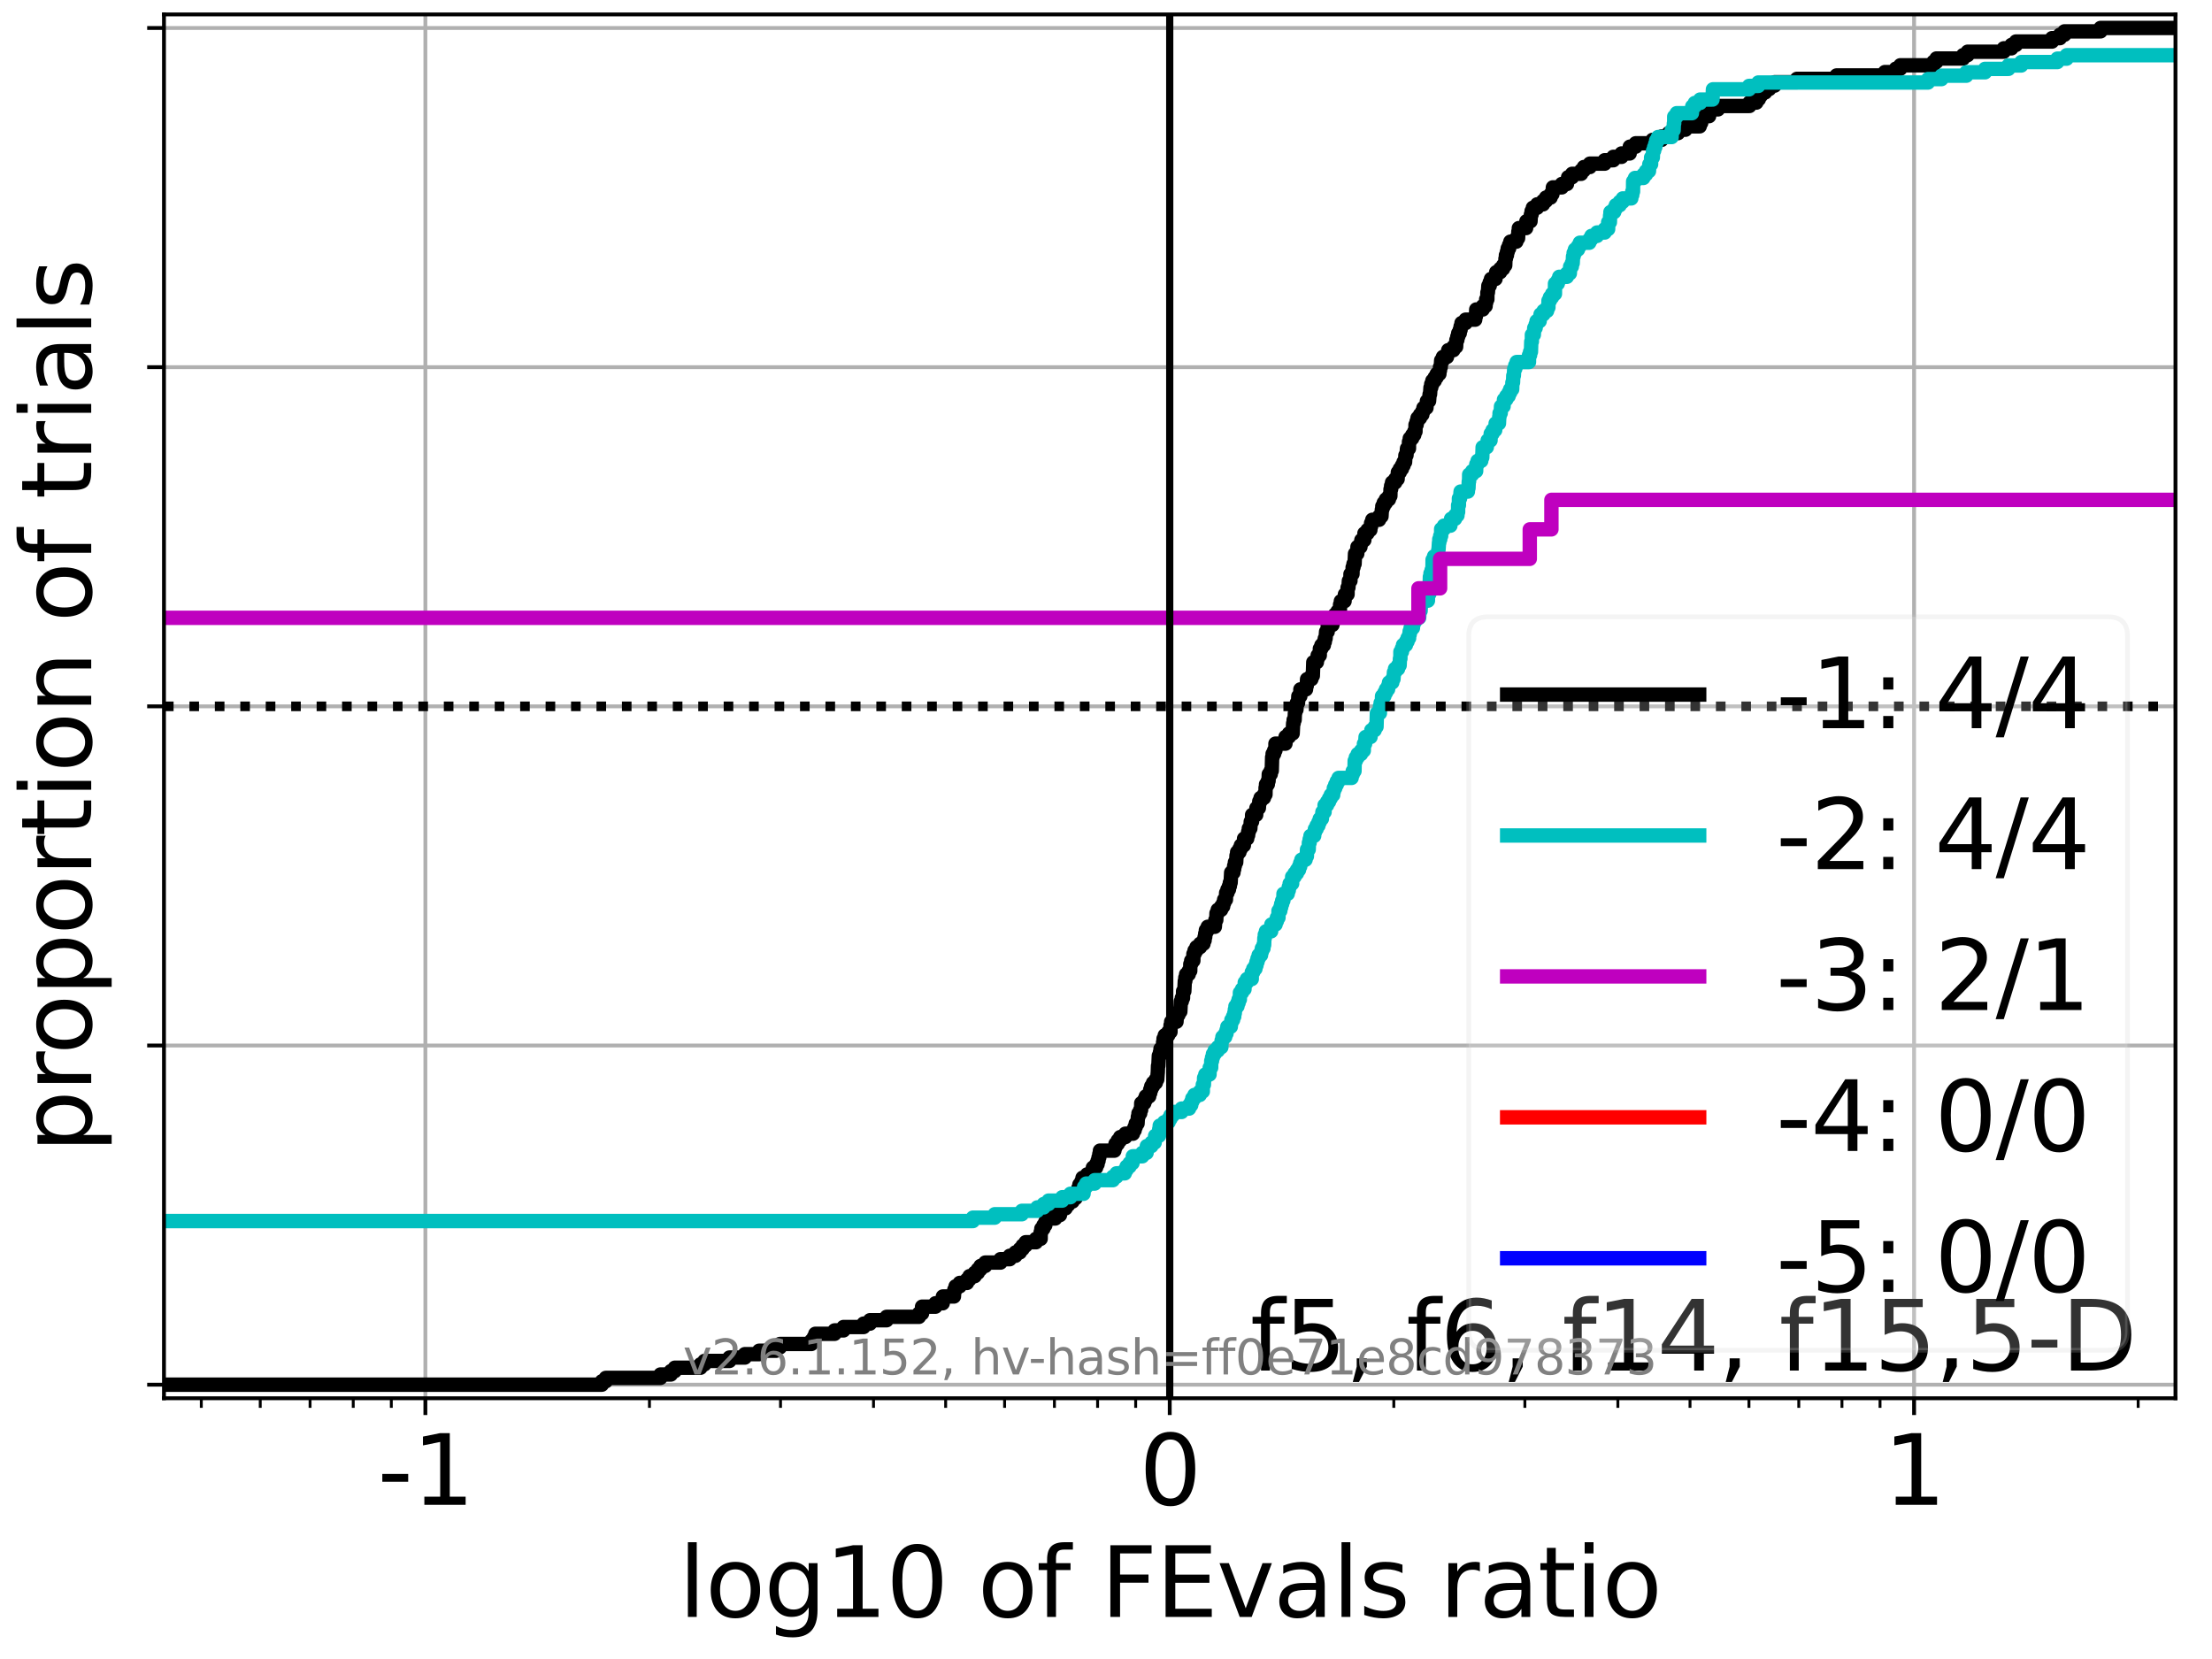 <?xml version="1.0" encoding="utf-8" standalone="no"?>
<!DOCTYPE svg PUBLIC "-//W3C//DTD SVG 1.1//EN"
  "http://www.w3.org/Graphics/SVG/1.1/DTD/svg11.dtd">
<svg xmlns:xlink="http://www.w3.org/1999/xlink" width="460.8pt" height="345.6pt" viewBox="0 0 460.8 345.6" xmlns="http://www.w3.org/2000/svg" version="1.1">
 <defs>
  <style type="text/css">*{stroke-linejoin: round; stroke-linecap: butt}</style>
 </defs>
 <g id="figure_1">
  <g id="patch_1">
   <path d="M 0 345.6 
L 460.8 345.6 
L 460.8 0 
L 0 0 
z
" style="fill: #ffffff"/>
  </g>
  <g id="axes_1">
   <g id="patch_2">
    <path d="M 34.16 291.28 
L 453.192 291.28 
L 453.192 3 
L 34.16 3 
z
" style="fill: #ffffff"/>
   </g>
   <g id="matplotlib.axis_1">
    <g id="xtick_1">
     <g id="line2d_1">
      <path d="M 88.613 291.28 
L 88.613 3 
" clip-path="url(#p22cfe7dbc5)" style="fill: none; stroke: #b0b0b0; stroke-width: 0.8; stroke-linecap: square"/>
     </g>
     <g id="line2d_2">
      <defs>
       <path id="mb7815e0387" d="M 0 0 
L 0 3.5 
" style="stroke: #000000; stroke-width: 0.8"/>
      </defs>
      <g>
       <use xlink:href="#mb7815e0387" x="88.613" y="291.28" style="stroke: #000000; stroke-width: 0.8"/>
      </g>
     </g>
     <g id="text_1">
      <!-- -1 -->
      <g transform="translate(78.643 313.477) scale(0.2 -0.2)">
       <defs>
        <path id="DejaVuSans-2d" d="M 313 2009 
L 1997 2009 
L 1997 1497 
L 313 1497 
L 313 2009 
z
" transform="scale(0.016)"/>
        <path id="DejaVuSans-31" d="M 794 531 
L 1825 531 
L 1825 4091 
L 703 3866 
L 703 4441 
L 1819 4666 
L 2450 4666 
L 2450 531 
L 3481 531 
L 3481 0 
L 794 0 
L 794 531 
z
" transform="scale(0.016)"/>
       </defs>
       <use xlink:href="#DejaVuSans-2d"/>
       <use xlink:href="#DejaVuSans-31" x="36.084"/>
      </g>
     </g>
    </g>
    <g id="xtick_2">
     <g id="line2d_3">
      <path d="M 243.676 291.28 
L 243.676 3 
" clip-path="url(#p22cfe7dbc5)" style="fill: none; stroke: #b0b0b0; stroke-width: 0.8; stroke-linecap: square"/>
     </g>
     <g id="line2d_4">
      <g>
       <use xlink:href="#mb7815e0387" x="243.676" y="291.28" style="stroke: #000000; stroke-width: 0.8"/>
      </g>
     </g>
     <g id="text_2">
      <!-- 0 -->
      <g transform="translate(237.314 313.477) scale(0.2 -0.2)">
       <defs>
        <path id="DejaVuSans-30" d="M 2034 4250 
Q 1547 4250 1301 3770 
Q 1056 3291 1056 2328 
Q 1056 1369 1301 889 
Q 1547 409 2034 409 
Q 2525 409 2770 889 
Q 3016 1369 3016 2328 
Q 3016 3291 2770 3770 
Q 2525 4250 2034 4250 
z
M 2034 4750 
Q 2819 4750 3233 4129 
Q 3647 3509 3647 2328 
Q 3647 1150 3233 529 
Q 2819 -91 2034 -91 
Q 1250 -91 836 529 
Q 422 1150 422 2328 
Q 422 3509 836 4129 
Q 1250 4750 2034 4750 
z
" transform="scale(0.016)"/>
       </defs>
       <use xlink:href="#DejaVuSans-30"/>
      </g>
     </g>
    </g>
    <g id="xtick_3">
     <g id="line2d_5">
      <path d="M 398.739 291.28 
L 398.739 3 
" clip-path="url(#p22cfe7dbc5)" style="fill: none; stroke: #b0b0b0; stroke-width: 0.8; stroke-linecap: square"/>
     </g>
     <g id="line2d_6">
      <g>
       <use xlink:href="#mb7815e0387" x="398.739" y="291.28" style="stroke: #000000; stroke-width: 0.8"/>
      </g>
     </g>
     <g id="text_3">
      <!-- 1 -->
      <g transform="translate(392.377 313.477) scale(0.2 -0.2)">
       <use xlink:href="#DejaVuSans-31"/>
      </g>
     </g>
    </g>
    <g id="xtick_4">
     <g id="line2d_7">
      <defs>
       <path id="m26fff7c1ab" d="M 0 0 
L 0 2 
" style="stroke: #000000; stroke-width: 0.6"/>
      </defs>
      <g>
       <use xlink:href="#m26fff7c1ab" x="41.934" y="291.28" style="stroke: #000000; stroke-width: 0.6"/>
      </g>
     </g>
    </g>
    <g id="xtick_5">
     <g id="line2d_8">
      <g>
       <use xlink:href="#m26fff7c1ab" x="54.212" y="291.28" style="stroke: #000000; stroke-width: 0.6"/>
      </g>
     </g>
    </g>
    <g id="xtick_6">
     <g id="line2d_9">
      <g>
       <use xlink:href="#m26fff7c1ab" x="64.593" y="291.28" style="stroke: #000000; stroke-width: 0.6"/>
      </g>
     </g>
    </g>
    <g id="xtick_7">
     <g id="line2d_10">
      <g>
       <use xlink:href="#m26fff7c1ab" x="73.586" y="291.28" style="stroke: #000000; stroke-width: 0.6"/>
      </g>
     </g>
    </g>
    <g id="xtick_8">
     <g id="line2d_11">
      <g>
       <use xlink:href="#m26fff7c1ab" x="81.518" y="291.28" style="stroke: #000000; stroke-width: 0.6"/>
      </g>
     </g>
    </g>
    <g id="xtick_9">
     <g id="line2d_12">
      <g>
       <use xlink:href="#m26fff7c1ab" x="135.292" y="291.28" style="stroke: #000000; stroke-width: 0.6"/>
      </g>
     </g>
    </g>
    <g id="xtick_10">
     <g id="line2d_13">
      <g>
       <use xlink:href="#m26fff7c1ab" x="162.597" y="291.28" style="stroke: #000000; stroke-width: 0.6"/>
      </g>
     </g>
    </g>
    <g id="xtick_11">
     <g id="line2d_14">
      <g>
       <use xlink:href="#m26fff7c1ab" x="181.97" y="291.28" style="stroke: #000000; stroke-width: 0.6"/>
      </g>
     </g>
    </g>
    <g id="xtick_12">
     <g id="line2d_15">
      <g>
       <use xlink:href="#m26fff7c1ab" x="196.997" y="291.28" style="stroke: #000000; stroke-width: 0.6"/>
      </g>
     </g>
    </g>
    <g id="xtick_13">
     <g id="line2d_16">
      <g>
       <use xlink:href="#m26fff7c1ab" x="209.275" y="291.28" style="stroke: #000000; stroke-width: 0.6"/>
      </g>
     </g>
    </g>
    <g id="xtick_14">
     <g id="line2d_17">
      <g>
       <use xlink:href="#m26fff7c1ab" x="219.656" y="291.28" style="stroke: #000000; stroke-width: 0.6"/>
      </g>
     </g>
    </g>
    <g id="xtick_15">
     <g id="line2d_18">
      <g>
       <use xlink:href="#m26fff7c1ab" x="228.649" y="291.28" style="stroke: #000000; stroke-width: 0.6"/>
      </g>
     </g>
    </g>
    <g id="xtick_16">
     <g id="line2d_19">
      <g>
       <use xlink:href="#m26fff7c1ab" x="236.581" y="291.28" style="stroke: #000000; stroke-width: 0.6"/>
      </g>
     </g>
    </g>
    <g id="xtick_17">
     <g id="line2d_20">
      <g>
       <use xlink:href="#m26fff7c1ab" x="290.355" y="291.28" style="stroke: #000000; stroke-width: 0.6"/>
      </g>
     </g>
    </g>
    <g id="xtick_18">
     <g id="line2d_21">
      <g>
       <use xlink:href="#m26fff7c1ab" x="317.66" y="291.28" style="stroke: #000000; stroke-width: 0.6"/>
      </g>
     </g>
    </g>
    <g id="xtick_19">
     <g id="line2d_22">
      <g>
       <use xlink:href="#m26fff7c1ab" x="337.033" y="291.28" style="stroke: #000000; stroke-width: 0.6"/>
      </g>
     </g>
    </g>
    <g id="xtick_20">
     <g id="line2d_23">
      <g>
       <use xlink:href="#m26fff7c1ab" x="352.06" y="291.28" style="stroke: #000000; stroke-width: 0.6"/>
      </g>
     </g>
    </g>
    <g id="xtick_21">
     <g id="line2d_24">
      <g>
       <use xlink:href="#m26fff7c1ab" x="364.338" y="291.28" style="stroke: #000000; stroke-width: 0.6"/>
      </g>
     </g>
    </g>
    <g id="xtick_22">
     <g id="line2d_25">
      <g>
       <use xlink:href="#m26fff7c1ab" x="374.719" y="291.28" style="stroke: #000000; stroke-width: 0.6"/>
      </g>
     </g>
    </g>
    <g id="xtick_23">
     <g id="line2d_26">
      <g>
       <use xlink:href="#m26fff7c1ab" x="383.712" y="291.28" style="stroke: #000000; stroke-width: 0.6"/>
      </g>
     </g>
    </g>
    <g id="xtick_24">
     <g id="line2d_27">
      <g>
       <use xlink:href="#m26fff7c1ab" x="391.644" y="291.28" style="stroke: #000000; stroke-width: 0.6"/>
      </g>
     </g>
    </g>
    <g id="xtick_25">
     <g id="line2d_28">
      <g>
       <use xlink:href="#m26fff7c1ab" x="445.418" y="291.28" style="stroke: #000000; stroke-width: 0.6"/>
      </g>
     </g>
    </g>
    <g id="text_4">
     <!-- log10 of FEvals ratio -->
     <g transform="translate(141.371 336.833) scale(0.2 -0.2)">
      <defs>
       <path id="DejaVuSans-6c" d="M 603 4863 
L 1178 4863 
L 1178 0 
L 603 0 
L 603 4863 
z
" transform="scale(0.016)"/>
       <path id="DejaVuSans-6f" d="M 1959 3097 
Q 1497 3097 1228 2736 
Q 959 2375 959 1747 
Q 959 1119 1226 758 
Q 1494 397 1959 397 
Q 2419 397 2687 759 
Q 2956 1122 2956 1747 
Q 2956 2369 2687 2733 
Q 2419 3097 1959 3097 
z
M 1959 3584 
Q 2709 3584 3137 3096 
Q 3566 2609 3566 1747 
Q 3566 888 3137 398 
Q 2709 -91 1959 -91 
Q 1206 -91 779 398 
Q 353 888 353 1747 
Q 353 2609 779 3096 
Q 1206 3584 1959 3584 
z
" transform="scale(0.016)"/>
       <path id="DejaVuSans-67" d="M 2906 1791 
Q 2906 2416 2648 2759 
Q 2391 3103 1925 3103 
Q 1463 3103 1205 2759 
Q 947 2416 947 1791 
Q 947 1169 1205 825 
Q 1463 481 1925 481 
Q 2391 481 2648 825 
Q 2906 1169 2906 1791 
z
M 3481 434 
Q 3481 -459 3084 -895 
Q 2688 -1331 1869 -1331 
Q 1566 -1331 1297 -1286 
Q 1028 -1241 775 -1147 
L 775 -588 
Q 1028 -725 1275 -790 
Q 1522 -856 1778 -856 
Q 2344 -856 2625 -561 
Q 2906 -266 2906 331 
L 2906 616 
Q 2728 306 2450 153 
Q 2172 0 1784 0 
Q 1141 0 747 490 
Q 353 981 353 1791 
Q 353 2603 747 3093 
Q 1141 3584 1784 3584 
Q 2172 3584 2450 3431 
Q 2728 3278 2906 2969 
L 2906 3500 
L 3481 3500 
L 3481 434 
z
" transform="scale(0.016)"/>
       <path id="DejaVuSans-20" transform="scale(0.016)"/>
       <path id="DejaVuSans-66" d="M 2375 4863 
L 2375 4384 
L 1825 4384 
Q 1516 4384 1395 4259 
Q 1275 4134 1275 3809 
L 1275 3500 
L 2222 3500 
L 2222 3053 
L 1275 3053 
L 1275 0 
L 697 0 
L 697 3053 
L 147 3053 
L 147 3500 
L 697 3500 
L 697 3744 
Q 697 4328 969 4595 
Q 1241 4863 1831 4863 
L 2375 4863 
z
" transform="scale(0.016)"/>
       <path id="DejaVuSans-46" d="M 628 4666 
L 3309 4666 
L 3309 4134 
L 1259 4134 
L 1259 2759 
L 3109 2759 
L 3109 2228 
L 1259 2228 
L 1259 0 
L 628 0 
L 628 4666 
z
" transform="scale(0.016)"/>
       <path id="DejaVuSans-45" d="M 628 4666 
L 3578 4666 
L 3578 4134 
L 1259 4134 
L 1259 2753 
L 3481 2753 
L 3481 2222 
L 1259 2222 
L 1259 531 
L 3634 531 
L 3634 0 
L 628 0 
L 628 4666 
z
" transform="scale(0.016)"/>
       <path id="DejaVuSans-76" d="M 191 3500 
L 800 3500 
L 1894 563 
L 2988 3500 
L 3597 3500 
L 2284 0 
L 1503 0 
L 191 3500 
z
" transform="scale(0.016)"/>
       <path id="DejaVuSans-61" d="M 2194 1759 
Q 1497 1759 1228 1600 
Q 959 1441 959 1056 
Q 959 750 1161 570 
Q 1363 391 1709 391 
Q 2188 391 2477 730 
Q 2766 1069 2766 1631 
L 2766 1759 
L 2194 1759 
z
M 3341 1997 
L 3341 0 
L 2766 0 
L 2766 531 
Q 2569 213 2275 61 
Q 1981 -91 1556 -91 
Q 1019 -91 701 211 
Q 384 513 384 1019 
Q 384 1609 779 1909 
Q 1175 2209 1959 2209 
L 2766 2209 
L 2766 2266 
Q 2766 2663 2505 2880 
Q 2244 3097 1772 3097 
Q 1472 3097 1187 3025 
Q 903 2953 641 2809 
L 641 3341 
Q 956 3463 1253 3523 
Q 1550 3584 1831 3584 
Q 2591 3584 2966 3190 
Q 3341 2797 3341 1997 
z
" transform="scale(0.016)"/>
       <path id="DejaVuSans-73" d="M 2834 3397 
L 2834 2853 
Q 2591 2978 2328 3040 
Q 2066 3103 1784 3103 
Q 1356 3103 1142 2972 
Q 928 2841 928 2578 
Q 928 2378 1081 2264 
Q 1234 2150 1697 2047 
L 1894 2003 
Q 2506 1872 2764 1633 
Q 3022 1394 3022 966 
Q 3022 478 2636 193 
Q 2250 -91 1575 -91 
Q 1294 -91 989 -36 
Q 684 19 347 128 
L 347 722 
Q 666 556 975 473 
Q 1284 391 1588 391 
Q 1994 391 2212 530 
Q 2431 669 2431 922 
Q 2431 1156 2273 1281 
Q 2116 1406 1581 1522 
L 1381 1569 
Q 847 1681 609 1914 
Q 372 2147 372 2553 
Q 372 3047 722 3315 
Q 1072 3584 1716 3584 
Q 2034 3584 2315 3537 
Q 2597 3491 2834 3397 
z
" transform="scale(0.016)"/>
       <path id="DejaVuSans-72" d="M 2631 2963 
Q 2534 3019 2420 3045 
Q 2306 3072 2169 3072 
Q 1681 3072 1420 2755 
Q 1159 2438 1159 1844 
L 1159 0 
L 581 0 
L 581 3500 
L 1159 3500 
L 1159 2956 
Q 1341 3275 1631 3429 
Q 1922 3584 2338 3584 
Q 2397 3584 2469 3576 
Q 2541 3569 2628 3553 
L 2631 2963 
z
" transform="scale(0.016)"/>
       <path id="DejaVuSans-74" d="M 1172 4494 
L 1172 3500 
L 2356 3500 
L 2356 3053 
L 1172 3053 
L 1172 1153 
Q 1172 725 1289 603 
Q 1406 481 1766 481 
L 2356 481 
L 2356 0 
L 1766 0 
Q 1100 0 847 248 
Q 594 497 594 1153 
L 594 3053 
L 172 3053 
L 172 3500 
L 594 3500 
L 594 4494 
L 1172 4494 
z
" transform="scale(0.016)"/>
       <path id="DejaVuSans-69" d="M 603 3500 
L 1178 3500 
L 1178 0 
L 603 0 
L 603 3500 
z
M 603 4863 
L 1178 4863 
L 1178 4134 
L 603 4134 
L 603 4863 
z
" transform="scale(0.016)"/>
      </defs>
      <use xlink:href="#DejaVuSans-6c"/>
      <use xlink:href="#DejaVuSans-6f" x="27.783"/>
      <use xlink:href="#DejaVuSans-67" x="88.965"/>
      <use xlink:href="#DejaVuSans-31" x="152.441"/>
      <use xlink:href="#DejaVuSans-30" x="216.064"/>
      <use xlink:href="#DejaVuSans-20" x="279.688"/>
      <use xlink:href="#DejaVuSans-6f" x="311.475"/>
      <use xlink:href="#DejaVuSans-66" x="372.656"/>
      <use xlink:href="#DejaVuSans-20" x="407.861"/>
      <use xlink:href="#DejaVuSans-46" x="439.648"/>
      <use xlink:href="#DejaVuSans-45" x="497.168"/>
      <use xlink:href="#DejaVuSans-76" x="560.352"/>
      <use xlink:href="#DejaVuSans-61" x="619.531"/>
      <use xlink:href="#DejaVuSans-6c" x="680.811"/>
      <use xlink:href="#DejaVuSans-73" x="708.594"/>
      <use xlink:href="#DejaVuSans-20" x="760.693"/>
      <use xlink:href="#DejaVuSans-72" x="792.48"/>
      <use xlink:href="#DejaVuSans-61" x="833.594"/>
      <use xlink:href="#DejaVuSans-74" x="894.873"/>
      <use xlink:href="#DejaVuSans-69" x="934.082"/>
      <use xlink:href="#DejaVuSans-6f" x="961.865"/>
     </g>
    </g>
   </g>
   <g id="matplotlib.axis_2">
    <g id="ytick_1">
     <g id="line2d_29">
      <path d="M 34.16 288.454 
L 453.192 288.454 
" clip-path="url(#p22cfe7dbc5)" style="fill: none; stroke: #b0b0b0; stroke-width: 0.8; stroke-linecap: square"/>
     </g>
     <g id="line2d_30">
      <defs>
       <path id="m3755d26b36" d="M 0 0 
L -3.5 0 
" style="stroke: #000000; stroke-width: 0.8"/>
      </defs>
      <g>
       <use xlink:href="#m3755d26b36" x="34.16" y="288.454" style="stroke: #000000; stroke-width: 0.8"/>
      </g>
     </g>
    </g>
    <g id="ytick_2">
     <g id="line2d_31">
      <path d="M 34.16 217.797 
L 453.192 217.797 
" clip-path="url(#p22cfe7dbc5)" style="fill: none; stroke: #b0b0b0; stroke-width: 0.8; stroke-linecap: square"/>
     </g>
     <g id="line2d_32">
      <g>
       <use xlink:href="#m3755d26b36" x="34.16" y="217.797" style="stroke: #000000; stroke-width: 0.8"/>
      </g>
     </g>
    </g>
    <g id="ytick_3">
     <g id="line2d_33">
      <path d="M 34.16 147.14 
L 453.192 147.14 
" clip-path="url(#p22cfe7dbc5)" style="fill: none; stroke: #b0b0b0; stroke-width: 0.8; stroke-linecap: square"/>
     </g>
     <g id="line2d_34">
      <g>
       <use xlink:href="#m3755d26b36" x="34.16" y="147.14" style="stroke: #000000; stroke-width: 0.8"/>
      </g>
     </g>
    </g>
    <g id="ytick_4">
     <g id="line2d_35">
      <path d="M 34.16 76.483 
L 453.192 76.483 
" clip-path="url(#p22cfe7dbc5)" style="fill: none; stroke: #b0b0b0; stroke-width: 0.8; stroke-linecap: square"/>
     </g>
     <g id="line2d_36">
      <g>
       <use xlink:href="#m3755d26b36" x="34.16" y="76.483" style="stroke: #000000; stroke-width: 0.8"/>
      </g>
     </g>
    </g>
    <g id="ytick_5">
     <g id="line2d_37">
      <path d="M 34.16 5.826 
L 453.192 5.826 
" clip-path="url(#p22cfe7dbc5)" style="fill: none; stroke: #b0b0b0; stroke-width: 0.8; stroke-linecap: square"/>
     </g>
     <g id="line2d_38">
      <g>
       <use xlink:href="#m3755d26b36" x="34.16" y="5.826" style="stroke: #000000; stroke-width: 0.8"/>
      </g>
     </g>
    </g>
    <g id="text_5">
     <!-- proportion of trials -->
     <g transform="translate(19.001 240.146) rotate(-90) scale(0.2 -0.2)">
      <defs>
       <path id="DejaVuSans-70" d="M 1159 525 
L 1159 -1331 
L 581 -1331 
L 581 3500 
L 1159 3500 
L 1159 2969 
Q 1341 3281 1617 3432 
Q 1894 3584 2278 3584 
Q 2916 3584 3314 3078 
Q 3713 2572 3713 1747 
Q 3713 922 3314 415 
Q 2916 -91 2278 -91 
Q 1894 -91 1617 61 
Q 1341 213 1159 525 
z
M 3116 1747 
Q 3116 2381 2855 2742 
Q 2594 3103 2138 3103 
Q 1681 3103 1420 2742 
Q 1159 2381 1159 1747 
Q 1159 1113 1420 752 
Q 1681 391 2138 391 
Q 2594 391 2855 752 
Q 3116 1113 3116 1747 
z
" transform="scale(0.016)"/>
       <path id="DejaVuSans-6e" d="M 3513 2113 
L 3513 0 
L 2938 0 
L 2938 2094 
Q 2938 2591 2744 2837 
Q 2550 3084 2163 3084 
Q 1697 3084 1428 2787 
Q 1159 2491 1159 1978 
L 1159 0 
L 581 0 
L 581 3500 
L 1159 3500 
L 1159 2956 
Q 1366 3272 1645 3428 
Q 1925 3584 2291 3584 
Q 2894 3584 3203 3211 
Q 3513 2838 3513 2113 
z
" transform="scale(0.016)"/>
      </defs>
      <use xlink:href="#DejaVuSans-70"/>
      <use xlink:href="#DejaVuSans-72" x="63.477"/>
      <use xlink:href="#DejaVuSans-6f" x="102.34"/>
      <use xlink:href="#DejaVuSans-70" x="163.521"/>
      <use xlink:href="#DejaVuSans-6f" x="226.998"/>
      <use xlink:href="#DejaVuSans-72" x="288.18"/>
      <use xlink:href="#DejaVuSans-74" x="329.293"/>
      <use xlink:href="#DejaVuSans-69" x="368.502"/>
      <use xlink:href="#DejaVuSans-6f" x="396.285"/>
      <use xlink:href="#DejaVuSans-6e" x="457.467"/>
      <use xlink:href="#DejaVuSans-20" x="520.846"/>
      <use xlink:href="#DejaVuSans-6f" x="552.633"/>
      <use xlink:href="#DejaVuSans-66" x="613.814"/>
      <use xlink:href="#DejaVuSans-20" x="649.02"/>
      <use xlink:href="#DejaVuSans-74" x="680.807"/>
      <use xlink:href="#DejaVuSans-72" x="720.016"/>
      <use xlink:href="#DejaVuSans-69" x="761.129"/>
      <use xlink:href="#DejaVuSans-61" x="788.912"/>
      <use xlink:href="#DejaVuSans-6c" x="850.191"/>
      <use xlink:href="#DejaVuSans-73" x="877.975"/>
     </g>
    </g>
   </g>
   <g id="line2d_39">
    <path d="M 34.16 288.454 
L 125.378 288.454 
L 125.378 287.747 
L 126.203 287.747 
L 126.203 287.041 
L 137.585 287.041 
L 137.585 286.334 
L 139.75 286.334 
L 139.75 285.627 
L 140.574 285.627 
L 140.574 284.921 
L 145.928 284.921 
L 145.928 284.214 
L 146.753 284.214 
L 146.753 283.508 
L 151.956 283.508 
L 151.956 282.801 
L 155.161 282.801 
L 155.161 282.095 
L 158.135 282.095 
L 158.135 281.388 
L 161.651 281.388 
L 161.651 280.681 
L 162.476 280.681 
L 162.476 279.975 
L 169.023 279.975 
L 169.023 279.268 
L 169.533 279.268 
L 169.533 278.562 
L 169.847 278.562 
L 169.847 277.855 
L 173.858 277.855 
L 173.858 277.149 
L 175.711 277.149 
L 175.711 276.442 
L 179.902 276.442 
L 179.902 275.735 
L 181.229 275.735 
L 181.229 275.029 
L 184.695 275.029 
L 184.695 274.322 
L 191.434 274.322 
L 191.434 273.616 
L 192.081 273.616 
L 192.084 272.203 
L 194.869 272.203 
L 194.869 271.496 
L 196.382 271.496 
L 196.417 270.083 
L 198.719 270.083 
L 198.806 268.67 
L 199.066 268.67 
L 199.066 267.963 
L 199.921 267.963 
L 199.921 267.257 
L 201.443 267.257 
L 201.443 266.55 
L 201.964 266.55 
L 201.964 265.844 
L 203.055 265.844 
L 203.055 265.137 
L 203.706 265.137 
L 203.706 264.43 
L 204.257 264.43 
L 204.257 263.724 
L 205.244 263.724 
L 205.244 263.017 
L 208.416 263.017 
L 208.416 262.311 
L 210.345 262.311 
L 210.345 261.604 
L 211.546 261.604 
L 211.546 260.898 
L 212.451 260.898 
L 212.451 260.191 
L 213.027 260.191 
L 213.027 259.484 
L 213.661 259.484 
L 213.661 258.778 
L 215.814 258.778 
L 215.814 258.071 
L 216.787 258.071 
L 216.793 256.658 
L 216.932 256.658 
L 216.932 255.952 
L 217.363 255.952 
L 217.363 255.245 
L 217.756 255.245 
L 217.756 254.538 
L 217.997 254.538 
L 217.997 253.832 
L 219.827 253.832 
L 219.827 253.125 
L 220.808 253.125 
L 220.808 252.419 
L 220.968 252.419 
L 220.968 251.712 
L 221.992 251.712 
L 221.992 251.006 
L 222.534 251.006 
L 222.534 250.299 
L 223.432 250.299 
L 223.432 249.592 
L 224.076 249.592 
L 224.076 248.886 
L 224.634 248.886 
L 224.652 247.473 
L 224.86 247.473 
L 224.86 246.766 
L 225.287 246.766 
L 225.287 246.06 
L 225.512 246.06 
L 225.512 245.353 
L 226.465 245.353 
L 226.465 244.646 
L 227.447 244.646 
L 227.447 243.94 
L 227.667 243.94 
L 227.667 243.233 
L 228.339 243.233 
L 228.339 242.527 
L 228.649 242.527 
L 228.649 241.82 
L 228.845 241.82 
L 228.845 241.114 
L 229.007 241.114 
L 229.007 240.407 
L 229.138 240.407 
L 229.138 239.7 
L 232.151 239.7 
L 232.151 238.994 
L 232.38 238.994 
L 232.38 238.287 
L 232.855 238.287 
L 232.855 237.581 
L 233.353 237.581 
L 233.353 236.874 
L 234.435 236.874 
L 234.435 236.168 
L 236.009 236.168 
L 236.009 235.461 
L 236.365 235.461 
L 236.365 234.755 
L 236.6 234.755 
L 236.6 234.048 
L 236.972 234.048 
L 237.042 232.635 
L 237.164 232.635 
L 237.164 231.928 
L 237.522 231.928 
L 237.522 231.222 
L 237.715 231.222 
L 237.74 229.809 
L 238.374 229.809 
L 238.374 229.102 
L 238.691 229.102 
L 238.691 228.395 
L 239.397 228.395 
L 239.397 227.689 
L 239.611 227.689 
L 239.611 226.982 
L 239.827 226.982 
L 239.827 226.276 
L 240.197 226.276 
L 240.197 225.569 
L 240.773 225.569 
L 240.773 224.863 
L 241.074 224.863 
L 241.179 223.449 
L 241.19 223.449 
L 241.236 222.036 
L 241.307 222.036 
L 241.408 219.917 
L 241.637 219.917 
L 241.637 219.21 
L 241.755 219.21 
L 241.755 218.503 
L 242.276 218.503 
L 242.299 217.09 
L 242.389 217.09 
L 242.389 216.384 
L 242.647 216.384 
L 242.647 215.677 
L 243.367 215.677 
L 243.367 214.971 
L 243.833 214.971 
L 243.849 213.557 
L 243.975 213.557 
L 243.975 212.851 
L 245.087 212.851 
L 245.165 211.438 
L 245.488 211.438 
L 245.488 210.731 
L 245.882 210.731 
L 245.991 208.611 
L 246.194 208.611 
L 246.194 207.905 
L 246.446 207.905 
L 246.459 206.492 
L 246.715 206.492 
L 246.816 204.372 
L 246.922 204.372 
L 246.922 203.665 
L 247.093 203.665 
L 247.093 202.959 
L 247.632 202.959 
L 247.632 202.252 
L 247.948 202.252 
L 247.963 200.839 
L 248.146 200.839 
L 248.146 200.133 
L 248.597 200.133 
L 248.61 198.72 
L 248.846 198.72 
L 248.846 198.013 
L 249.243 198.013 
L 249.243 197.306 
L 250.005 197.306 
L 250.005 196.6 
L 250.706 196.6 
L 250.706 195.893 
L 250.943 195.893 
L 250.943 195.187 
L 251.07 195.187 
L 251.07 194.48 
L 251.207 194.48 
L 251.207 193.774 
L 251.588 193.774 
L 251.588 193.067 
L 253.071 193.067 
L 253.181 191.654 
L 253.374 191.654 
L 253.418 190.241 
L 253.677 190.241 
L 253.677 189.534 
L 254.385 189.534 
L 254.385 188.828 
L 254.805 188.828 
L 254.805 188.121 
L 255.011 188.121 
L 255.011 187.414 
L 255.382 187.414 
L 255.426 186.001 
L 255.703 186.001 
L 255.703 185.295 
L 256.016 185.295 
L 256.016 184.588 
L 256.203 184.588 
L 256.203 183.882 
L 256.365 183.882 
L 256.474 181.762 
L 256.955 181.762 
L 256.955 181.055 
L 257.103 181.055 
L 257.103 180.349 
L 257.254 180.349 
L 257.254 179.642 
L 257.522 179.642 
L 257.589 178.229 
L 257.716 178.229 
L 257.716 177.522 
L 258.198 177.522 
L 258.198 176.816 
L 258.5 176.816 
L 258.5 176.109 
L 259.118 176.109 
L 259.162 174.696 
L 259.814 174.696 
L 259.814 173.99 
L 260.012 173.99 
L 260.012 173.283 
L 260.153 173.283 
L 260.153 172.576 
L 260.471 172.576 
L 260.552 171.163 
L 260.826 171.163 
L 260.836 169.75 
L 261.684 169.75 
L 261.737 168.337 
L 262.242 168.337 
L 262.334 166.924 
L 262.599 166.924 
L 262.599 166.217 
L 263.298 166.217 
L 263.298 165.511 
L 263.623 165.511 
L 263.641 164.098 
L 263.737 164.098 
L 263.737 163.391 
L 264.112 163.391 
L 264.112 162.685 
L 264.268 162.685 
L 264.313 161.271 
L 264.718 161.271 
L 264.718 160.565 
L 264.93 160.565 
L 265.009 157.739 
L 265.109 157.739 
L 265.109 157.032 
L 265.429 157.032 
L 265.429 156.325 
L 265.694 156.325 
L 265.699 154.912 
L 267.783 154.912 
L 267.806 153.499 
L 268.513 153.499 
L 268.513 152.793 
L 269.285 152.793 
L 269.39 150.673 
L 269.492 150.673 
L 269.492 149.966 
L 269.694 149.966 
L 269.75 148.553 
L 269.809 148.553 
L 269.809 147.847 
L 270.07 147.847 
L 270.157 146.433 
L 270.403 146.433 
L 270.471 145.02 
L 270.883 145.02 
L 270.895 143.607 
L 272.07 143.607 
L 272.07 142.901 
L 272.218 142.901 
L 272.289 141.487 
L 273.184 141.487 
L 273.184 140.781 
L 273.487 140.781 
L 273.583 137.955 
L 274.326 137.955 
L 274.326 137.248 
L 274.493 137.248 
L 274.493 136.541 
L 274.931 136.541 
L 274.955 135.128 
L 275.268 135.128 
L 275.268 134.422 
L 275.774 134.422 
L 275.774 133.715 
L 275.981 133.715 
L 275.981 133.009 
L 276.146 133.009 
L 276.248 131.595 
L 276.581 131.595 
L 276.592 130.182 
L 277.573 130.182 
L 277.573 129.476 
L 277.813 129.476 
L 277.813 128.769 
L 278.056 128.769 
L 278.056 128.063 
L 278.629 128.063 
L 278.629 127.356 
L 279.115 127.356 
L 279.165 125.943 
L 279.326 125.943 
L 279.326 125.236 
L 280.097 125.236 
L 280.174 123.823 
L 280.718 123.823 
L 280.729 122.41 
L 280.899 122.41 
L 280.998 120.997 
L 281.323 120.997 
L 281.328 119.584 
L 281.748 119.584 
L 281.782 118.171 
L 281.961 118.171 
L 281.961 117.464 
L 282.186 117.464 
L 282.277 115.344 
L 282.744 115.344 
L 282.786 113.931 
L 283.406 113.931 
L 283.406 113.225 
L 283.597 113.225 
L 283.597 112.518 
L 284.212 112.518 
L 284.236 111.105 
L 284.874 111.105 
L 284.874 110.398 
L 285.47 110.398 
L 285.47 109.692 
L 285.617 109.692 
L 285.617 108.985 
L 285.871 108.985 
L 285.871 108.279 
L 287.289 108.279 
L 287.289 107.572 
L 287.79 107.572 
L 287.866 106.159 
L 287.96 106.159 
L 287.96 105.452 
L 288.258 105.452 
L 288.258 104.746 
L 288.698 104.746 
L 288.698 104.039 
L 289.335 104.039 
L 289.335 103.333 
L 289.639 103.333 
L 289.669 101.92 
L 289.794 101.92 
L 289.794 101.213 
L 289.986 101.213 
L 289.986 100.506 
L 290.648 100.506 
L 290.648 99.8 
L 291.152 99.8 
L 291.2 98.387 
L 291.608 98.387 
L 291.608 97.68 
L 292.05 97.68 
L 292.05 96.974 
L 292.38 96.974 
L 292.38 96.267 
L 292.702 96.267 
L 292.773 94.854 
L 292.996 94.854 
L 293.104 93.441 
L 293.51 93.441 
L 293.518 92.028 
L 293.684 92.028 
L 293.684 91.321 
L 294.189 91.321 
L 294.189 90.615 
L 294.609 90.615 
L 294.609 89.908 
L 294.87 89.908 
L 294.876 88.495 
L 295.109 88.495 
L 295.109 87.788 
L 295.299 87.788 
L 295.299 87.082 
L 295.818 87.082 
L 295.818 86.375 
L 296.295 86.375 
L 296.295 85.669 
L 296.533 85.669 
L 296.533 84.962 
L 297.158 84.962 
L 297.252 83.549 
L 297.699 83.549 
L 297.809 82.136 
L 297.903 82.136 
L 298.001 80.723 
L 298.153 80.723 
L 298.153 80.016 
L 298.388 80.016 
L 298.388 79.309 
L 298.885 79.309 
L 298.885 78.603 
L 299.292 78.603 
L 299.292 77.896 
L 299.853 77.896 
L 299.853 77.19 
L 299.972 77.19 
L 299.972 76.483 
L 300.132 76.483 
L 300.224 75.07 
L 300.585 75.07 
L 300.585 74.363 
L 301.434 74.363 
L 301.434 73.657 
L 301.693 73.657 
L 301.693 72.95 
L 302.757 72.95 
L 302.757 72.244 
L 303.336 72.244 
L 303.391 70.831 
L 303.589 70.831 
L 303.589 70.124 
L 303.775 70.124 
L 303.775 69.417 
L 304.095 69.417 
L 304.095 68.711 
L 304.271 68.711 
L 304.271 68.004 
L 304.455 68.004 
L 304.455 67.298 
L 305.308 67.298 
L 305.308 66.591 
L 307.31 66.591 
L 307.31 65.885 
L 307.467 65.885 
L 307.528 64.471 
L 308.884 64.471 
L 308.884 63.765 
L 309.48 63.765 
L 309.48 63.058 
L 309.597 63.058 
L 309.597 62.352 
L 309.842 62.352 
L 309.853 60.939 
L 309.957 60.939 
L 310.056 59.525 
L 310.336 59.525 
L 310.336 58.819 
L 310.599 58.819 
L 310.599 58.112 
L 311.541 58.112 
L 311.541 57.406 
L 311.686 57.406 
L 311.686 56.699 
L 312.511 56.699 
L 312.511 55.993 
L 313.12 55.993 
L 313.12 55.286 
L 313.566 55.286 
L 313.616 53.873 
L 313.712 53.873 
L 313.712 53.166 
L 313.924 53.166 
L 313.924 52.46 
L 314.085 52.46 
L 314.085 51.753 
L 314.374 51.753 
L 314.374 51.047 
L 314.634 51.047 
L 314.634 50.34 
L 315.876 50.34 
L 315.876 49.634 
L 316.242 49.634 
L 316.304 48.22 
L 316.401 48.22 
L 316.401 47.514 
L 317.914 47.514 
L 317.971 46.101 
L 318.835 46.101 
L 318.913 44.688 
L 319.059 44.688 
L 319.059 43.981 
L 319.328 43.981 
L 319.328 43.274 
L 320.216 43.274 
L 320.216 42.568 
L 321.443 42.568 
L 321.443 41.861 
L 322.056 41.861 
L 322.056 41.155 
L 323.018 41.155 
L 323.018 40.448 
L 323.395 40.448 
L 323.496 39.035 
L 325.347 39.035 
L 325.347 38.328 
L 326.431 38.328 
L 326.431 37.622 
L 326.668 37.622 
L 326.668 36.915 
L 327.501 36.915 
L 327.501 36.209 
L 329.387 36.209 
L 329.387 35.502 
L 329.948 35.502 
L 329.948 34.796 
L 331.193 34.796 
L 331.193 34.089 
L 334.281 34.089 
L 334.281 33.382 
L 336.076 33.382 
L 336.076 32.676 
L 337.791 32.676 
L 337.791 31.969 
L 339.49 31.969 
L 339.516 30.556 
L 340.743 30.556 
L 340.743 29.85 
L 344.253 29.85 
L 344.253 29.143 
L 346.135 29.143 
L 346.135 28.436 
L 347.62 28.436 
L 347.62 27.73 
L 349.572 27.73 
L 349.572 27.023 
L 351.107 27.023 
L 351.107 26.317 
L 354.082 26.317 
L 354.082 25.61 
L 354.387 25.61 
L 354.387 24.904 
L 354.616 24.904 
L 354.616 24.197 
L 356.034 24.197 
L 356.034 23.49 
L 356.238 23.49 
L 356.238 22.784 
L 357.897 22.784 
L 357.897 22.077 
L 364.445 22.077 
L 364.445 21.371 
L 365.88 21.371 
L 365.88 20.664 
L 366.397 20.664 
L 366.397 19.958 
L 366.821 19.958 
L 366.821 19.251 
L 367.726 19.251 
L 367.726 18.545 
L 368.576 18.545 
L 368.576 17.838 
L 369.678 17.838 
L 369.678 17.131 
L 374.34 17.131 
L 374.34 16.425 
L 382.596 16.425 
L 382.596 15.718 
L 392.655 15.718 
L 392.655 15.012 
L 394.939 15.012 
L 394.939 14.305 
L 395.881 14.305 
L 395.881 13.599 
L 402.758 13.599 
L 402.758 12.892 
L 403.399 12.892 
L 403.399 12.185 
L 408.959 12.185 
L 408.959 11.479 
L 409.901 11.479 
L 409.901 10.772 
L 417.42 10.772 
L 417.42 10.066 
L 419.018 10.066 
L 419.018 9.359 
L 419.96 9.359 
L 419.96 8.653 
L 427.478 8.653 
L 427.478 7.946 
L 429.122 7.946 
L 429.122 7.239 
L 430.064 7.239 
L 430.064 6.533 
L 437.582 6.533 
L 437.582 5.826 
L 453.192 5.826 
L 453.192 5.826 
" clip-path="url(#p22cfe7dbc5)" style="fill: none; stroke: #000000; stroke-width: 3; stroke-linecap: square"/>
   </g>
   <g id="line2d_40">
    <path clip-path="url(#p22cfe7dbc5)" style="fill: none; stroke: #000000; stroke-width: 3; stroke-linecap: square"/>
   </g>
   <g id="line2d_41">
    <path d="M 34.16 254.368 
L 202.675 254.368 
L 202.675 253.658 
L 207.219 253.658 
L 207.219 252.948 
L 212.874 252.948 
L 212.874 252.238 
L 216.075 252.238 
L 216.075 251.528 
L 217.418 251.528 
L 217.418 250.817 
L 218.438 250.817 
L 218.438 250.107 
L 221.287 250.107 
L 221.287 249.397 
L 222.982 249.397 
L 222.982 248.687 
L 225.723 248.687 
L 225.832 247.267 
L 226.274 247.267 
L 226.274 246.557 
L 228.041 246.557 
L 228.041 245.847 
L 231.838 245.847 
L 231.838 245.136 
L 232.585 245.136 
L 232.585 244.426 
L 234.313 244.426 
L 234.313 243.716 
L 234.688 243.716 
L 234.688 243.006 
L 235.314 243.006 
L 235.314 242.296 
L 235.922 242.296 
L 235.986 240.876 
L 237.961 240.876 
L 237.961 240.166 
L 238.857 240.166 
L 238.907 238.745 
L 239.868 238.745 
L 239.868 238.035 
L 240.54 238.035 
L 240.636 236.615 
L 241.441 236.615 
L 241.486 235.195 
L 241.591 235.195 
L 241.591 234.485 
L 242.515 234.485 
L 242.515 233.775 
L 243.451 233.775 
L 243.451 233.064 
L 243.837 233.064 
L 243.837 232.354 
L 244.336 232.354 
L 244.336 231.644 
L 246.145 231.644 
L 246.145 230.934 
L 247.713 230.934 
L 247.713 230.224 
L 248.151 230.224 
L 248.151 229.514 
L 248.381 229.514 
L 248.381 228.804 
L 248.822 228.804 
L 248.822 228.094 
L 249.946 228.094 
L 249.946 227.383 
L 250.568 227.383 
L 250.568 225.963 
L 250.797 225.963 
L 250.835 224.543 
L 251.089 224.543 
L 251.089 223.833 
L 251.967 223.833 
L 252.005 222.413 
L 252.307 222.413 
L 252.325 220.992 
L 252.493 220.992 
L 252.493 220.282 
L 252.676 220.282 
L 252.676 219.572 
L 253.031 219.572 
L 253.031 218.862 
L 253.702 218.862 
L 253.702 218.152 
L 254.428 218.152 
L 254.49 216.732 
L 254.651 216.732 
L 254.651 216.022 
L 255.226 216.022 
L 255.226 215.311 
L 255.502 215.311 
L 255.502 214.601 
L 255.677 214.601 
L 255.677 213.891 
L 256.399 213.891 
L 256.399 213.181 
L 256.521 213.181 
L 256.521 212.471 
L 256.869 212.471 
L 256.869 211.761 
L 257.115 211.761 
L 257.115 211.051 
L 257.237 211.051 
L 257.237 210.341 
L 257.361 210.341 
L 257.361 209.63 
L 257.786 209.63 
L 257.786 208.92 
L 258.022 208.92 
L 258.022 208.21 
L 258.282 208.21 
L 258.298 206.79 
L 258.732 206.79 
L 258.732 206.08 
L 259.248 206.08 
L 259.308 204.66 
L 259.761 204.66 
L 259.761 203.95 
L 260.767 203.95 
L 260.767 202.529 
L 261.073 202.529 
L 261.073 201.819 
L 261.529 201.819 
L 261.529 201.109 
L 261.745 201.109 
L 261.745 200.399 
L 261.955 200.399 
L 261.955 199.689 
L 262.199 199.689 
L 262.199 198.979 
L 262.692 198.979 
L 262.692 198.269 
L 262.87 198.269 
L 262.87 197.558 
L 263.203 197.558 
L 263.203 196.848 
L 263.346 196.848 
L 263.392 195.428 
L 263.48 195.428 
L 263.48 194.718 
L 263.719 194.718 
L 263.719 194.008 
L 264.804 194.008 
L 264.845 192.588 
L 265.725 192.588 
L 265.725 191.878 
L 266.002 191.878 
L 266.002 191.167 
L 266.331 191.167 
L 266.331 189.747 
L 266.71 189.747 
L 266.71 189.037 
L 266.885 189.037 
L 266.885 188.327 
L 267.096 188.327 
L 267.096 187.617 
L 267.35 187.617 
L 267.372 186.197 
L 268.257 186.197 
L 268.257 185.486 
L 268.476 185.486 
L 268.476 184.776 
L 268.658 184.776 
L 268.658 184.066 
L 269.18 184.066 
L 269.18 182.646 
L 269.684 182.646 
L 269.684 181.936 
L 270.18 181.936 
L 270.18 181.226 
L 270.603 181.226 
L 270.603 180.516 
L 270.851 180.516 
L 270.851 179.805 
L 271.106 179.805 
L 271.106 179.095 
L 271.973 179.095 
L 271.973 178.385 
L 272.249 178.385 
L 272.274 176.965 
L 272.629 176.965 
L 272.67 175.545 
L 272.826 175.545 
L 272.826 174.835 
L 272.994 174.835 
L 272.994 174.125 
L 273.768 174.125 
L 273.768 173.414 
L 273.918 173.414 
L 273.918 172.704 
L 274.273 172.704 
L 274.273 171.994 
L 274.648 171.994 
L 274.648 171.284 
L 274.924 171.284 
L 274.924 170.574 
L 275.373 170.574 
L 275.479 169.154 
L 275.934 169.154 
L 275.934 167.733 
L 276.457 167.733 
L 276.457 167.023 
L 276.868 167.023 
L 276.868 166.313 
L 277.225 166.313 
L 277.225 165.603 
L 277.726 165.603 
L 277.726 164.893 
L 277.86 164.893 
L 277.86 164.183 
L 278.154 164.183 
L 278.154 163.473 
L 278.472 163.473 
L 278.472 162.763 
L 278.852 162.763 
L 278.852 162.053 
L 281.564 162.053 
L 281.564 161.342 
L 281.798 161.342 
L 281.798 160.632 
L 282.167 160.632 
L 282.206 158.502 
L 282.443 158.502 
L 282.443 157.792 
L 282.828 157.792 
L 282.828 157.082 
L 283.536 157.082 
L 283.536 156.372 
L 284.101 156.372 
L 284.132 154.951 
L 284.378 154.951 
L 284.472 153.531 
L 285.507 153.531 
L 285.507 152.821 
L 285.673 152.821 
L 285.673 152.111 
L 286.368 152.111 
L 286.368 151.401 
L 286.755 151.401 
L 286.833 148.56 
L 287.459 148.56 
L 287.459 147.14 
L 287.608 147.14 
L 287.608 146.43 
L 287.868 146.43 
L 287.907 145.01 
L 288.393 145.01 
L 288.393 144.3 
L 288.725 144.3 
L 288.725 143.589 
L 289.164 143.589 
L 289.164 142.879 
L 289.361 142.879 
L 289.361 142.169 
L 290.036 142.169 
L 290.036 141.459 
L 290.286 141.459 
L 290.387 140.039 
L 290.609 140.039 
L 290.609 139.329 
L 291.242 139.329 
L 291.242 138.619 
L 291.569 138.619 
L 291.635 137.198 
L 291.73 137.198 
L 291.73 135.778 
L 292.05 135.778 
L 292.05 135.068 
L 292.278 135.068 
L 292.278 134.358 
L 292.885 134.358 
L 292.885 133.648 
L 293.215 133.648 
L 293.215 132.938 
L 293.541 132.938 
L 293.541 132.227 
L 293.656 132.227 
L 293.656 131.517 
L 293.854 131.517 
L 293.854 130.807 
L 294.345 130.807 
L 294.345 130.097 
L 294.471 130.097 
L 294.471 129.387 
L 294.846 129.387 
L 294.846 128.677 
L 295.638 128.677 
L 295.719 127.257 
L 295.941 127.257 
L 296.034 125.126 
L 297.464 125.126 
L 297.464 123.706 
L 297.769 123.706 
L 297.873 120.155 
L 297.996 120.155 
L 297.996 119.445 
L 298.238 119.445 
L 298.238 118.735 
L 298.408 118.735 
L 298.434 116.605 
L 298.738 116.605 
L 298.738 115.895 
L 299.555 115.895 
L 299.639 114.475 
L 299.677 114.475 
L 299.765 113.054 
L 299.829 113.054 
L 299.829 112.344 
L 300.027 112.344 
L 300.027 111.634 
L 300.218 111.634 
L 300.218 110.214 
L 300.803 110.214 
L 300.803 109.504 
L 302.144 109.504 
L 302.144 108.794 
L 302.283 108.794 
L 302.283 108.083 
L 303.115 108.083 
L 303.115 107.373 
L 303.616 107.373 
L 303.616 106.663 
L 303.752 106.663 
L 303.752 105.243 
L 303.919 105.243 
L 303.92 103.823 
L 304.16 103.823 
L 304.268 102.402 
L 305.79 102.402 
L 305.79 101.692 
L 305.911 101.692 
L 305.973 100.272 
L 306.039 100.272 
L 306.051 98.852 
L 306.691 98.852 
L 306.691 98.142 
L 307.508 98.142 
L 307.536 96.722 
L 307.812 96.722 
L 307.812 96.011 
L 308.571 96.011 
L 308.571 95.301 
L 308.784 95.301 
L 308.861 93.171 
L 309.722 93.171 
L 309.722 92.461 
L 309.905 92.461 
L 309.905 91.751 
L 310.505 91.751 
L 310.545 90.33 
L 310.931 90.33 
L 310.931 89.62 
L 311.472 89.62 
L 311.571 88.2 
L 312.26 88.2 
L 312.326 86.78 
L 312.385 86.78 
L 312.385 86.07 
L 312.621 86.07 
L 312.688 84.65 
L 313.221 84.65 
L 313.309 83.229 
L 313.792 83.229 
L 313.792 82.519 
L 314.276 82.519 
L 314.276 81.809 
L 314.593 81.809 
L 314.593 81.099 
L 315.015 81.099 
L 315.06 79.679 
L 315.193 79.679 
L 315.243 78.258 
L 315.363 78.258 
L 315.435 76.838 
L 315.655 76.838 
L 315.655 76.128 
L 315.946 76.128 
L 315.946 75.418 
L 318.517 75.418 
L 318.517 73.998 
L 318.742 73.998 
L 318.742 73.288 
L 318.925 73.288 
L 318.991 71.157 
L 319.117 71.157 
L 319.117 69.737 
L 319.525 69.737 
L 319.613 68.317 
L 319.901 68.317 
L 319.901 67.607 
L 320.099 67.607 
L 320.099 66.897 
L 320.739 66.897 
L 320.739 66.186 
L 320.925 66.186 
L 320.925 65.476 
L 321.544 65.476 
L 321.544 64.766 
L 322.28 64.766 
L 322.28 64.056 
L 322.558 64.056 
L 322.579 62.636 
L 322.882 62.636 
L 322.882 61.926 
L 323.335 61.926 
L 323.335 61.216 
L 323.923 61.216 
L 323.935 59.085 
L 324.514 59.085 
L 324.514 58.375 
L 324.817 58.375 
L 324.817 57.665 
L 326.412 57.665 
L 326.412 56.955 
L 327.025 56.955 
L 327.091 55.535 
L 327.438 55.535 
L 327.438 54.825 
L 327.625 54.825 
L 327.691 53.404 
L 327.816 53.404 
L 327.816 52.694 
L 328.081 52.694 
L 328.081 51.984 
L 328.72 51.984 
L 328.72 51.274 
L 329.109 51.274 
L 329.109 50.564 
L 331.081 50.564 
L 331.081 49.854 
L 331.522 49.854 
L 331.522 49.144 
L 332.693 49.144 
L 332.693 48.433 
L 334.296 48.433 
L 334.296 47.723 
L 335.005 47.723 
L 335.005 46.303 
L 335.368 46.303 
L 335.413 44.883 
L 335.481 44.883 
L 335.481 44.173 
L 336.268 44.173 
L 336.268 43.463 
L 336.606 43.463 
L 336.606 42.752 
L 337.416 42.752 
L 337.416 42.042 
L 338.057 42.042 
L 338.057 41.332 
L 339.824 41.332 
L 339.824 40.622 
L 340.03 40.622 
L 340.03 39.912 
L 340.191 39.912 
L 340.212 37.782 
L 340.6 37.782 
L 340.6 37.072 
L 342.344 37.072 
L 342.344 36.361 
L 342.887 36.361 
L 342.887 35.651 
L 343.513 35.651 
L 343.579 34.231 
L 343.953 34.231 
L 343.953 32.811 
L 344.316 32.811 
L 344.361 31.391 
L 344.587 31.391 
L 344.587 30.68 
L 344.822 30.68 
L 344.822 29.97 
L 345.01 29.97 
L 345.01 29.26 
L 345.393 29.26 
L 345.393 28.55 
L 348.24 28.55 
L 348.24 27.13 
L 348.648 27.13 
L 348.7 25.71 
L 348.766 25.71 
L 348.772 24.289 
L 349.286 24.289 
L 349.286 23.579 
L 352.462 23.579 
L 352.528 22.159 
L 353.058 22.159 
L 353.058 21.449 
L 354.163 21.449 
L 354.163 20.739 
L 356.748 20.739 
L 356.838 18.608 
L 364.357 18.608 
L 364.357 17.898 
L 366.291 17.898 
L 366.291 17.188 
L 401.645 17.188 
L 401.645 16.478 
L 404.441 16.478 
L 404.441 15.768 
L 409.622 15.768 
L 409.622 15.058 
L 413.515 15.058 
L 413.515 14.348 
L 418.392 14.348 
L 418.392 13.638 
L 421.067 13.638 
L 421.067 12.927 
L 428.586 12.927 
L 428.586 12.217 
L 430.52 12.217 
L 430.52 11.507 
L 453.192 11.507 
L 453.192 11.507 
" clip-path="url(#p22cfe7dbc5)" style="fill: none; stroke: #00bfbf; stroke-width: 3; stroke-linecap: square"/>
   </g>
   <g id="line2d_42">
    <path clip-path="url(#p22cfe7dbc5)" style="fill: none; stroke: #00bfbf; stroke-width: 3; stroke-linecap: square"/>
   </g>
   <g id="line2d_43">
    <path d="M 34.16 128.708 
L 295.49 128.708 
L 295.49 122.564 
L 299.998 122.564 
L 299.998 116.42 
L 318.679 116.42 
L 318.679 110.276 
L 323.188 110.276 
L 323.188 104.131 
L 453.192 104.131 
" clip-path="url(#p22cfe7dbc5)" style="fill: none; stroke: #bf00bf; stroke-width: 3; stroke-linecap: square"/>
   </g>
   <g id="line2d_44">
    <path clip-path="url(#p22cfe7dbc5)" style="fill: none; stroke: #bf00bf; stroke-width: 3; stroke-linecap: square"/>
   </g>
   <g id="line2d_45"/>
   <g id="line2d_46"/>
   <g id="line2d_47">
    <path d="M 243.676 291.28 
L 243.676 3 
" clip-path="url(#p22cfe7dbc5)" style="fill: none; stroke: #000000; stroke-width: 1.5; stroke-linecap: square"/>
   </g>
   <g id="line2d_48">
    <path d="M 34.16 147.14 
L 453.192 147.14 
" clip-path="url(#p22cfe7dbc5)" style="fill: none; stroke-dasharray: 2,3.3; stroke-dashoffset: 0; stroke: #000000; stroke-width: 2"/>
   </g>
   <g id="patch_3">
    <path d="M 34.16 291.28 
L 34.16 3 
" style="fill: none; stroke: #000000; stroke-width: 0.8; stroke-linejoin: miter; stroke-linecap: square"/>
   </g>
   <g id="patch_4">
    <path d="M 453.192 291.28 
L 453.192 3 
" style="fill: none; stroke: #000000; stroke-width: 0.8; stroke-linejoin: miter; stroke-linecap: square"/>
   </g>
   <g id="patch_5">
    <path d="M 34.16 291.28 
L 453.192 291.28 
" style="fill: none; stroke: #000000; stroke-width: 0.8; stroke-linejoin: miter; stroke-linecap: square"/>
   </g>
   <g id="patch_6">
    <path d="M 34.16 3 
L 453.192 3 
" style="fill: none; stroke: #000000; stroke-width: 0.8; stroke-linejoin: miter; stroke-linecap: square"/>
   </g>
   <g id="text_6">
    <!-- f5, f6, f14, f15,5-D -->
    <g transform="translate(260.464 285.514) scale(0.2 -0.2)">
     <defs>
      <path id="DejaVuSans-35" d="M 691 4666 
L 3169 4666 
L 3169 4134 
L 1269 4134 
L 1269 2991 
Q 1406 3038 1543 3061 
Q 1681 3084 1819 3084 
Q 2600 3084 3056 2656 
Q 3513 2228 3513 1497 
Q 3513 744 3044 326 
Q 2575 -91 1722 -91 
Q 1428 -91 1123 -41 
Q 819 9 494 109 
L 494 744 
Q 775 591 1075 516 
Q 1375 441 1709 441 
Q 2250 441 2565 725 
Q 2881 1009 2881 1497 
Q 2881 1984 2565 2268 
Q 2250 2553 1709 2553 
Q 1456 2553 1204 2497 
Q 953 2441 691 2322 
L 691 4666 
z
" transform="scale(0.016)"/>
      <path id="DejaVuSans-2c" d="M 750 794 
L 1409 794 
L 1409 256 
L 897 -744 
L 494 -744 
L 750 256 
L 750 794 
z
" transform="scale(0.016)"/>
      <path id="DejaVuSans-36" d="M 2113 2584 
Q 1688 2584 1439 2293 
Q 1191 2003 1191 1497 
Q 1191 994 1439 701 
Q 1688 409 2113 409 
Q 2538 409 2786 701 
Q 3034 994 3034 1497 
Q 3034 2003 2786 2293 
Q 2538 2584 2113 2584 
z
M 3366 4563 
L 3366 3988 
Q 3128 4100 2886 4159 
Q 2644 4219 2406 4219 
Q 1781 4219 1451 3797 
Q 1122 3375 1075 2522 
Q 1259 2794 1537 2939 
Q 1816 3084 2150 3084 
Q 2853 3084 3261 2657 
Q 3669 2231 3669 1497 
Q 3669 778 3244 343 
Q 2819 -91 2113 -91 
Q 1303 -91 875 529 
Q 447 1150 447 2328 
Q 447 3434 972 4092 
Q 1497 4750 2381 4750 
Q 2619 4750 2861 4703 
Q 3103 4656 3366 4563 
z
" transform="scale(0.016)"/>
      <path id="DejaVuSans-34" d="M 2419 4116 
L 825 1625 
L 2419 1625 
L 2419 4116 
z
M 2253 4666 
L 3047 4666 
L 3047 1625 
L 3713 1625 
L 3713 1100 
L 3047 1100 
L 3047 0 
L 2419 0 
L 2419 1100 
L 313 1100 
L 313 1709 
L 2253 4666 
z
" transform="scale(0.016)"/>
      <path id="DejaVuSans-44" d="M 1259 4147 
L 1259 519 
L 2022 519 
Q 2988 519 3436 956 
Q 3884 1394 3884 2338 
Q 3884 3275 3436 3711 
Q 2988 4147 2022 4147 
L 1259 4147 
z
M 628 4666 
L 1925 4666 
Q 3281 4666 3915 4102 
Q 4550 3538 4550 2338 
Q 4550 1131 3912 565 
Q 3275 0 1925 0 
L 628 0 
L 628 4666 
z
" transform="scale(0.016)"/>
     </defs>
     <use xlink:href="#DejaVuSans-66"/>
     <use xlink:href="#DejaVuSans-35" x="35.205"/>
     <use xlink:href="#DejaVuSans-2c" x="98.828"/>
     <use xlink:href="#DejaVuSans-20" x="130.615"/>
     <use xlink:href="#DejaVuSans-66" x="162.402"/>
     <use xlink:href="#DejaVuSans-36" x="197.607"/>
     <use xlink:href="#DejaVuSans-2c" x="261.23"/>
     <use xlink:href="#DejaVuSans-20" x="293.018"/>
     <use xlink:href="#DejaVuSans-66" x="324.805"/>
     <use xlink:href="#DejaVuSans-31" x="360.01"/>
     <use xlink:href="#DejaVuSans-34" x="423.633"/>
     <use xlink:href="#DejaVuSans-2c" x="487.256"/>
     <use xlink:href="#DejaVuSans-20" x="519.043"/>
     <use xlink:href="#DejaVuSans-66" x="550.83"/>
     <use xlink:href="#DejaVuSans-31" x="586.035"/>
     <use xlink:href="#DejaVuSans-35" x="649.658"/>
     <use xlink:href="#DejaVuSans-2c" x="713.281"/>
     <use xlink:href="#DejaVuSans-35" x="745.068"/>
     <use xlink:href="#DejaVuSans-2d" x="808.691"/>
     <use xlink:href="#DejaVuSans-44" x="844.775"/>
    </g>
   </g>
   <g id="text_7">
    <!-- v2.6.1.152, hv-hash=ff0e71e8cd978373 -->
    <g style="fill: #808080" transform="translate(142.278 286.318) scale(0.1 -0.1)">
     <defs>
      <path id="DejaVuSans-32" d="M 1228 531 
L 3431 531 
L 3431 0 
L 469 0 
L 469 531 
Q 828 903 1448 1529 
Q 2069 2156 2228 2338 
Q 2531 2678 2651 2914 
Q 2772 3150 2772 3378 
Q 2772 3750 2511 3984 
Q 2250 4219 1831 4219 
Q 1534 4219 1204 4116 
Q 875 4013 500 3803 
L 500 4441 
Q 881 4594 1212 4672 
Q 1544 4750 1819 4750 
Q 2544 4750 2975 4387 
Q 3406 4025 3406 3419 
Q 3406 3131 3298 2873 
Q 3191 2616 2906 2266 
Q 2828 2175 2409 1742 
Q 1991 1309 1228 531 
z
" transform="scale(0.016)"/>
      <path id="DejaVuSans-2e" d="M 684 794 
L 1344 794 
L 1344 0 
L 684 0 
L 684 794 
z
" transform="scale(0.016)"/>
      <path id="DejaVuSans-68" d="M 3513 2113 
L 3513 0 
L 2938 0 
L 2938 2094 
Q 2938 2591 2744 2837 
Q 2550 3084 2163 3084 
Q 1697 3084 1428 2787 
Q 1159 2491 1159 1978 
L 1159 0 
L 581 0 
L 581 4863 
L 1159 4863 
L 1159 2956 
Q 1366 3272 1645 3428 
Q 1925 3584 2291 3584 
Q 2894 3584 3203 3211 
Q 3513 2838 3513 2113 
z
" transform="scale(0.016)"/>
      <path id="DejaVuSans-3d" d="M 678 2906 
L 4684 2906 
L 4684 2381 
L 678 2381 
L 678 2906 
z
M 678 1631 
L 4684 1631 
L 4684 1100 
L 678 1100 
L 678 1631 
z
" transform="scale(0.016)"/>
      <path id="DejaVuSans-65" d="M 3597 1894 
L 3597 1613 
L 953 1613 
Q 991 1019 1311 708 
Q 1631 397 2203 397 
Q 2534 397 2845 478 
Q 3156 559 3463 722 
L 3463 178 
Q 3153 47 2828 -22 
Q 2503 -91 2169 -91 
Q 1331 -91 842 396 
Q 353 884 353 1716 
Q 353 2575 817 3079 
Q 1281 3584 2069 3584 
Q 2775 3584 3186 3129 
Q 3597 2675 3597 1894 
z
M 3022 2063 
Q 3016 2534 2758 2815 
Q 2500 3097 2075 3097 
Q 1594 3097 1305 2825 
Q 1016 2553 972 2059 
L 3022 2063 
z
" transform="scale(0.016)"/>
      <path id="DejaVuSans-37" d="M 525 4666 
L 3525 4666 
L 3525 4397 
L 1831 0 
L 1172 0 
L 2766 4134 
L 525 4134 
L 525 4666 
z
" transform="scale(0.016)"/>
      <path id="DejaVuSans-38" d="M 2034 2216 
Q 1584 2216 1326 1975 
Q 1069 1734 1069 1313 
Q 1069 891 1326 650 
Q 1584 409 2034 409 
Q 2484 409 2743 651 
Q 3003 894 3003 1313 
Q 3003 1734 2745 1975 
Q 2488 2216 2034 2216 
z
M 1403 2484 
Q 997 2584 770 2862 
Q 544 3141 544 3541 
Q 544 4100 942 4425 
Q 1341 4750 2034 4750 
Q 2731 4750 3128 4425 
Q 3525 4100 3525 3541 
Q 3525 3141 3298 2862 
Q 3072 2584 2669 2484 
Q 3125 2378 3379 2068 
Q 3634 1759 3634 1313 
Q 3634 634 3220 271 
Q 2806 -91 2034 -91 
Q 1263 -91 848 271 
Q 434 634 434 1313 
Q 434 1759 690 2068 
Q 947 2378 1403 2484 
z
M 1172 3481 
Q 1172 3119 1398 2916 
Q 1625 2713 2034 2713 
Q 2441 2713 2670 2916 
Q 2900 3119 2900 3481 
Q 2900 3844 2670 4047 
Q 2441 4250 2034 4250 
Q 1625 4250 1398 4047 
Q 1172 3844 1172 3481 
z
" transform="scale(0.016)"/>
      <path id="DejaVuSans-63" d="M 3122 3366 
L 3122 2828 
Q 2878 2963 2633 3030 
Q 2388 3097 2138 3097 
Q 1578 3097 1268 2742 
Q 959 2388 959 1747 
Q 959 1106 1268 751 
Q 1578 397 2138 397 
Q 2388 397 2633 464 
Q 2878 531 3122 666 
L 3122 134 
Q 2881 22 2623 -34 
Q 2366 -91 2075 -91 
Q 1284 -91 818 406 
Q 353 903 353 1747 
Q 353 2603 823 3093 
Q 1294 3584 2113 3584 
Q 2378 3584 2631 3529 
Q 2884 3475 3122 3366 
z
" transform="scale(0.016)"/>
      <path id="DejaVuSans-64" d="M 2906 2969 
L 2906 4863 
L 3481 4863 
L 3481 0 
L 2906 0 
L 2906 525 
Q 2725 213 2448 61 
Q 2172 -91 1784 -91 
Q 1150 -91 751 415 
Q 353 922 353 1747 
Q 353 2572 751 3078 
Q 1150 3584 1784 3584 
Q 2172 3584 2448 3432 
Q 2725 3281 2906 2969 
z
M 947 1747 
Q 947 1113 1208 752 
Q 1469 391 1925 391 
Q 2381 391 2643 752 
Q 2906 1113 2906 1747 
Q 2906 2381 2643 2742 
Q 2381 3103 1925 3103 
Q 1469 3103 1208 2742 
Q 947 2381 947 1747 
z
" transform="scale(0.016)"/>
      <path id="DejaVuSans-39" d="M 703 97 
L 703 672 
Q 941 559 1184 500 
Q 1428 441 1663 441 
Q 2288 441 2617 861 
Q 2947 1281 2994 2138 
Q 2813 1869 2534 1725 
Q 2256 1581 1919 1581 
Q 1219 1581 811 2004 
Q 403 2428 403 3163 
Q 403 3881 828 4315 
Q 1253 4750 1959 4750 
Q 2769 4750 3195 4129 
Q 3622 3509 3622 2328 
Q 3622 1225 3098 567 
Q 2575 -91 1691 -91 
Q 1453 -91 1209 -44 
Q 966 3 703 97 
z
M 1959 2075 
Q 2384 2075 2632 2365 
Q 2881 2656 2881 3163 
Q 2881 3666 2632 3958 
Q 2384 4250 1959 4250 
Q 1534 4250 1286 3958 
Q 1038 3666 1038 3163 
Q 1038 2656 1286 2365 
Q 1534 2075 1959 2075 
z
" transform="scale(0.016)"/>
      <path id="DejaVuSans-33" d="M 2597 2516 
Q 3050 2419 3304 2112 
Q 3559 1806 3559 1356 
Q 3559 666 3084 287 
Q 2609 -91 1734 -91 
Q 1441 -91 1130 -33 
Q 819 25 488 141 
L 488 750 
Q 750 597 1062 519 
Q 1375 441 1716 441 
Q 2309 441 2620 675 
Q 2931 909 2931 1356 
Q 2931 1769 2642 2001 
Q 2353 2234 1838 2234 
L 1294 2234 
L 1294 2753 
L 1863 2753 
Q 2328 2753 2575 2939 
Q 2822 3125 2822 3475 
Q 2822 3834 2567 4026 
Q 2313 4219 1838 4219 
Q 1578 4219 1281 4162 
Q 984 4106 628 3988 
L 628 4550 
Q 988 4650 1302 4700 
Q 1616 4750 1894 4750 
Q 2613 4750 3031 4423 
Q 3450 4097 3450 3541 
Q 3450 3153 3228 2886 
Q 3006 2619 2597 2516 
z
" transform="scale(0.016)"/>
     </defs>
     <use xlink:href="#DejaVuSans-76"/>
     <use xlink:href="#DejaVuSans-32" x="59.18"/>
     <use xlink:href="#DejaVuSans-2e" x="122.803"/>
     <use xlink:href="#DejaVuSans-36" x="154.59"/>
     <use xlink:href="#DejaVuSans-2e" x="218.213"/>
     <use xlink:href="#DejaVuSans-31" x="250"/>
     <use xlink:href="#DejaVuSans-2e" x="313.623"/>
     <use xlink:href="#DejaVuSans-31" x="345.41"/>
     <use xlink:href="#DejaVuSans-35" x="409.033"/>
     <use xlink:href="#DejaVuSans-32" x="472.656"/>
     <use xlink:href="#DejaVuSans-2c" x="536.279"/>
     <use xlink:href="#DejaVuSans-20" x="568.066"/>
     <use xlink:href="#DejaVuSans-68" x="599.854"/>
     <use xlink:href="#DejaVuSans-76" x="663.232"/>
     <use xlink:href="#DejaVuSans-2d" x="719.787"/>
     <use xlink:href="#DejaVuSans-68" x="755.871"/>
     <use xlink:href="#DejaVuSans-61" x="819.25"/>
     <use xlink:href="#DejaVuSans-73" x="880.529"/>
     <use xlink:href="#DejaVuSans-68" x="932.629"/>
     <use xlink:href="#DejaVuSans-3d" x="996.008"/>
     <use xlink:href="#DejaVuSans-66" x="1079.797"/>
     <use xlink:href="#DejaVuSans-66" x="1115.002"/>
     <use xlink:href="#DejaVuSans-30" x="1150.207"/>
     <use xlink:href="#DejaVuSans-65" x="1213.83"/>
     <use xlink:href="#DejaVuSans-37" x="1275.354"/>
     <use xlink:href="#DejaVuSans-31" x="1338.977"/>
     <use xlink:href="#DejaVuSans-65" x="1402.6"/>
     <use xlink:href="#DejaVuSans-38" x="1464.123"/>
     <use xlink:href="#DejaVuSans-63" x="1527.746"/>
     <use xlink:href="#DejaVuSans-64" x="1582.727"/>
     <use xlink:href="#DejaVuSans-39" x="1646.203"/>
     <use xlink:href="#DejaVuSans-37" x="1709.826"/>
     <use xlink:href="#DejaVuSans-38" x="1773.449"/>
     <use xlink:href="#DejaVuSans-33" x="1837.072"/>
     <use xlink:href="#DejaVuSans-37" x="1900.695"/>
     <use xlink:href="#DejaVuSans-33" x="1964.318"/>
    </g>
   </g>
   <g id="legend_1">
    <g id="patch_7">
     <path d="M 309.97 281.28 
L 439.192 281.28 
Q 443.192 281.28 443.192 277.28 
L 443.192 132.499 
Q 443.192 128.499 439.192 128.499 
L 309.97 128.499 
Q 305.97 128.499 305.97 132.499 
L 305.97 277.28 
Q 305.97 281.28 309.97 281.28 
z
" style="fill: #ffffff; opacity: 0.2; stroke: #cccccc; stroke-linejoin: miter"/>
    </g>
    <g id="line2d_49">
     <path d="M 313.97 144.696 
L 333.97 144.696 
L 353.97 144.696 
" style="fill: none; stroke: #000000; stroke-width: 3; stroke-linecap: square"/>
    </g>
    <g id="text_8">
     <!-- -1: 4/4 -->
     <g transform="translate(369.97 151.696) scale(0.2 -0.2)">
      <defs>
       <path id="DejaVuSans-3a" d="M 750 794 
L 1409 794 
L 1409 0 
L 750 0 
L 750 794 
z
M 750 3309 
L 1409 3309 
L 1409 2516 
L 750 2516 
L 750 3309 
z
" transform="scale(0.016)"/>
       <path id="DejaVuSans-2f" d="M 1625 4666 
L 2156 4666 
L 531 -594 
L 0 -594 
L 1625 4666 
z
" transform="scale(0.016)"/>
      </defs>
      <use xlink:href="#DejaVuSans-2d"/>
      <use xlink:href="#DejaVuSans-31" x="36.084"/>
      <use xlink:href="#DejaVuSans-3a" x="99.707"/>
      <use xlink:href="#DejaVuSans-20" x="133.398"/>
      <use xlink:href="#DejaVuSans-34" x="165.186"/>
      <use xlink:href="#DejaVuSans-2f" x="228.809"/>
      <use xlink:href="#DejaVuSans-34" x="262.5"/>
     </g>
    </g>
    <g id="line2d_50">
     <path d="M 313.97 174.052 
L 333.97 174.052 
L 353.97 174.052 
" style="fill: none; stroke: #00bfbf; stroke-width: 3; stroke-linecap: square"/>
    </g>
    <g id="text_9">
     <!-- -2: 4/4 -->
     <g transform="translate(369.97 181.052) scale(0.2 -0.2)">
      <use xlink:href="#DejaVuSans-2d"/>
      <use xlink:href="#DejaVuSans-32" x="36.084"/>
      <use xlink:href="#DejaVuSans-3a" x="99.707"/>
      <use xlink:href="#DejaVuSans-20" x="133.398"/>
      <use xlink:href="#DejaVuSans-34" x="165.186"/>
      <use xlink:href="#DejaVuSans-2f" x="228.809"/>
      <use xlink:href="#DejaVuSans-34" x="262.5"/>
     </g>
    </g>
    <g id="line2d_51">
     <path d="M 313.97 203.408 
L 333.97 203.408 
L 353.97 203.408 
" style="fill: none; stroke: #bf00bf; stroke-width: 3; stroke-linecap: square"/>
    </g>
    <g id="text_10">
     <!-- -3: 2/1 -->
     <g transform="translate(369.97 210.408) scale(0.2 -0.2)">
      <use xlink:href="#DejaVuSans-2d"/>
      <use xlink:href="#DejaVuSans-33" x="36.084"/>
      <use xlink:href="#DejaVuSans-3a" x="99.707"/>
      <use xlink:href="#DejaVuSans-20" x="133.398"/>
      <use xlink:href="#DejaVuSans-32" x="165.186"/>
      <use xlink:href="#DejaVuSans-2f" x="228.809"/>
      <use xlink:href="#DejaVuSans-31" x="262.5"/>
     </g>
    </g>
    <g id="line2d_52">
     <path d="M 313.97 232.764 
L 333.97 232.764 
L 353.97 232.764 
" style="fill: none; stroke: #ff0000; stroke-width: 3; stroke-linecap: square"/>
    </g>
    <g id="text_11">
     <!-- -4: 0/0 -->
     <g transform="translate(369.97 239.764) scale(0.2 -0.2)">
      <use xlink:href="#DejaVuSans-2d"/>
      <use xlink:href="#DejaVuSans-34" x="36.084"/>
      <use xlink:href="#DejaVuSans-3a" x="99.707"/>
      <use xlink:href="#DejaVuSans-20" x="133.398"/>
      <use xlink:href="#DejaVuSans-30" x="165.186"/>
      <use xlink:href="#DejaVuSans-2f" x="228.809"/>
      <use xlink:href="#DejaVuSans-30" x="262.5"/>
     </g>
    </g>
    <g id="line2d_53">
     <path d="M 313.97 262.121 
L 333.97 262.121 
L 353.97 262.121 
" style="fill: none; stroke: #0000ff; stroke-width: 3; stroke-linecap: square"/>
    </g>
    <g id="text_12">
     <!-- -5: 0/0 -->
     <g transform="translate(369.97 269.121) scale(0.2 -0.2)">
      <use xlink:href="#DejaVuSans-2d"/>
      <use xlink:href="#DejaVuSans-35" x="36.084"/>
      <use xlink:href="#DejaVuSans-3a" x="99.707"/>
      <use xlink:href="#DejaVuSans-20" x="133.398"/>
      <use xlink:href="#DejaVuSans-30" x="165.186"/>
      <use xlink:href="#DejaVuSans-2f" x="228.809"/>
      <use xlink:href="#DejaVuSans-30" x="262.5"/>
     </g>
    </g>
   </g>
  </g>
 </g>
 <defs>
  <clipPath id="p22cfe7dbc5">
   <rect x="34.16" y="3" width="419.032" height="288.28"/>
  </clipPath>
 </defs>
</svg>
